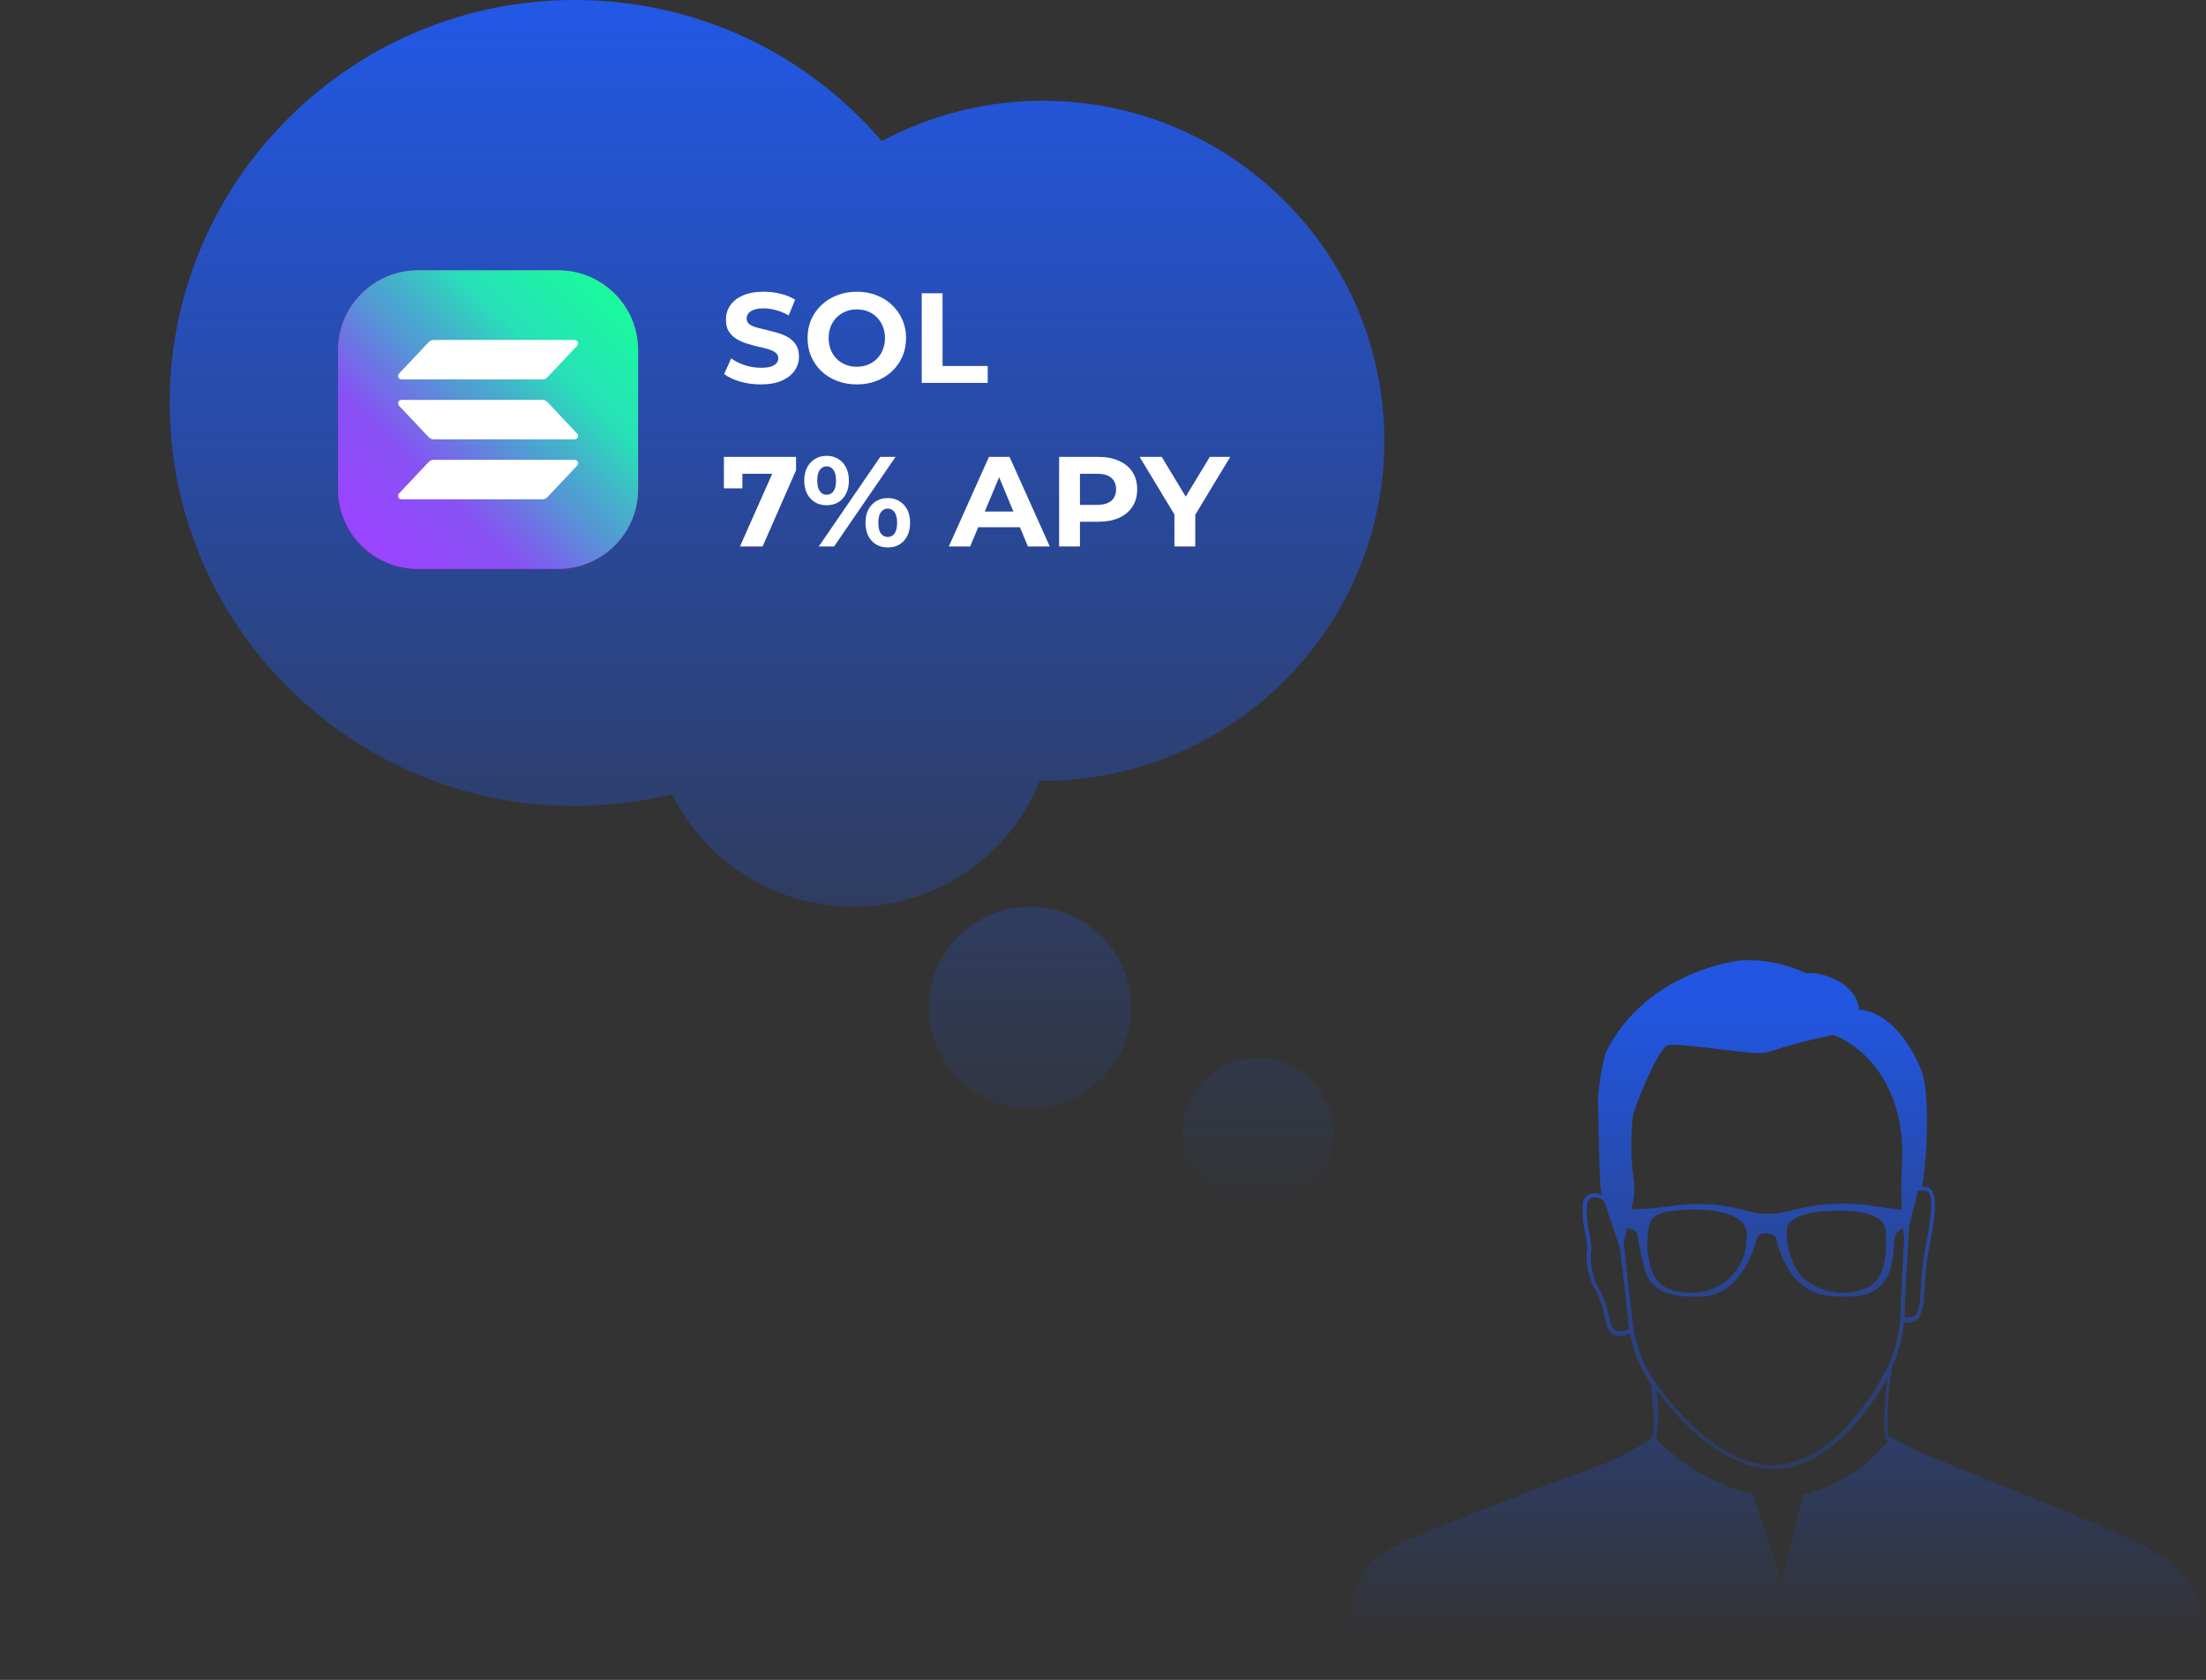 <svg width="130" height="99" viewBox="0 0 130 99" fill="none" xmlns="http://www.w3.org/2000/svg">
<rect x="0" y="0" width="130" height="99" fill="#333333" stroke="none"/>
<path d="M127.146 91.583C126.984 91.516 126.831 91.43 126.69 91.325C126.214 90.85 120.659 88.612 117.229 87.26L114.524 86.156C113.443 85.751 112.403 85.247 111.415 84.65L111.363 84.712L111.27 84.65C111.197 83.295 111.27 81.936 111.488 80.596C111.861 79.754 112.102 78.86 112.203 77.945H112.42C112.606 77.954 112.789 77.9 112.938 77.79C113.322 77.501 113.363 76.872 113.415 75.913C113.444 75.222 113.513 74.533 113.622 73.849C113.819 72.98 113.954 72.097 114.027 71.209V71.033C114.027 70.51 113.913 70.167 113.685 70.001C113.556 69.939 113.41 69.921 113.27 69.95C113.581 68.176 113.716 64.524 113.27 63.203C113.073 62.636 111.84 59.696 109.56 59.5C109.363 57.767 107.094 57.23 106.451 57.364C105.266 56.802 103.96 56.536 102.648 56.591C102.648 56.591 97.093 57.096 94.627 62.027C94.364 62.98 94.207 63.959 94.16 64.947C94.222 65.813 94.222 69.744 94.357 70.208C94.357 70.259 94.357 70.342 94.43 70.435C94.273 70.355 94.098 70.316 93.922 70.321C93.77 70.328 93.625 70.386 93.51 70.485C93.395 70.584 93.318 70.719 93.29 70.868C93.229 71.498 93.278 72.133 93.435 72.746C93.481 72.963 93.512 73.184 93.528 73.406V73.591C93.437 74.332 93.559 75.084 93.88 75.758C94.245 76.398 94.494 77.096 94.616 77.821C94.616 77.976 94.689 78.11 94.72 78.192C94.751 78.303 94.808 78.406 94.885 78.492C94.962 78.578 95.058 78.645 95.166 78.688C95.268 78.726 95.377 78.744 95.487 78.739C95.689 78.734 95.887 78.685 96.067 78.595C96.202 79.353 96.45 80.087 96.803 80.772C96.896 80.947 97.052 81.205 97.259 81.514C97.437 82.564 97.479 83.632 97.383 84.692C96.497 85.334 95.537 85.867 94.523 86.28C94.43 86.28 82.46 90.716 81.797 91.376C81.693 91.461 81.582 91.536 81.465 91.603C80.657 92.047 79.144 92.965 79.538 98.886V99H129.955V98.886C130.338 93.099 128.183 92.078 127.146 91.583ZM113.591 70.218C113.757 70.311 113.83 70.59 113.809 71.013C113.814 71.067 113.814 71.123 113.809 71.178C113.735 72.055 113.604 72.927 113.415 73.787C113.28 74.592 113.239 75.314 113.198 75.851C113.146 76.707 113.115 77.326 112.824 77.543C112.739 77.596 112.643 77.631 112.543 77.645C112.443 77.659 112.341 77.652 112.244 77.625C112.244 76.501 112.462 73.127 112.503 72.281C112.669 71.6 112.887 70.755 113.021 70.218C113.111 70.177 113.208 70.155 113.306 70.155C113.405 70.155 113.502 70.177 113.591 70.218ZM96.233 65.751C96.368 65.081 97.694 61.893 98.233 61.625C98.772 61.357 103.187 62.223 104.119 62.027C105.389 61.605 106.683 61.26 107.995 60.996C108.493 61.088 112.534 62.894 112.068 68.97C112.068 68.97 112.016 69.867 112.068 71.291C111.84 71.291 109.912 71.002 109.912 71.002C108.396 70.841 106.862 70.971 105.394 71.384C104.627 71.586 103.819 71.586 103.052 71.384C101.675 70.979 100.229 70.859 98.803 71.033C97.997 71.161 97.184 71.237 96.368 71.26H96.129C96.284 70.742 96.34 70.2 96.295 69.661C96.101 68.366 96.08 67.052 96.233 65.751ZM109.705 76.016C109.099 76.206 108.453 76.236 107.831 76.102C107.21 75.968 106.634 75.675 106.161 75.252C105.545 74.434 105.24 73.426 105.301 72.405C105.373 71.766 106.524 71.425 107.508 71.374C108.493 71.322 110.814 71.229 111.115 72.405C111.146 72.973 111.446 75.614 109.684 76.016H109.705ZM102.917 73.096C102.908 73.513 102.816 73.924 102.647 74.305C102.477 74.687 102.234 75.031 101.931 75.319C101.627 75.606 101.27 75.831 100.879 75.981C100.488 76.131 100.072 76.202 99.653 76.191C97.808 76.129 97.497 75.386 97.249 74.572C97.017 73.734 97.017 72.85 97.249 72.013C97.373 71.776 97.591 71.466 98.668 71.343C99.746 71.219 102.067 71.198 102.741 72.137C102.834 72.277 102.898 72.434 102.928 72.599C102.958 72.764 102.955 72.933 102.917 73.096ZM95.249 78.43C95.176 78.399 95.112 78.352 95.059 78.293C95.007 78.234 94.969 78.165 94.948 78.089L94.855 77.728C94.715 77 94.448 76.302 94.067 75.665C93.8 75.034 93.7 74.345 93.777 73.664V73.406C93.756 73.17 93.722 72.936 93.673 72.704C93.527 72.121 93.478 71.518 93.528 70.92C93.548 70.823 93.6 70.735 93.674 70.67C93.749 70.605 93.844 70.566 93.943 70.559C94.056 70.555 94.168 70.577 94.272 70.621C94.376 70.666 94.468 70.733 94.544 70.817C94.803 71.621 95.228 72.88 95.466 73.561C95.601 74.675 95.87 77.068 95.932 77.687C95.932 77.811 95.932 78.038 96.015 78.306C95.903 78.377 95.776 78.424 95.643 78.442C95.511 78.459 95.376 78.448 95.249 78.409V78.43ZM96.181 77.666C96.109 76.996 95.787 74.169 95.684 73.261L95.891 72.364L96.285 72.498C96.345 72.529 96.397 72.574 96.435 72.63C96.473 72.686 96.496 72.751 96.502 72.818C96.614 73.561 96.777 74.295 96.99 75.015C97.259 75.758 97.933 76.532 100.337 76.408C102.741 76.284 103.446 73.22 103.508 73.065C103.57 72.911 103.508 72.715 104.068 72.684C104.845 72.756 104.627 73.096 104.834 73.581C105.03 74.17 105.313 74.727 105.674 75.232C106.379 75.861 106.71 76.532 109.228 76.397C111.747 76.263 111.529 73.819 111.643 73.055C111.647 72.911 111.696 72.772 111.784 72.658C111.871 72.543 111.992 72.458 112.13 72.415L112.213 72.962C112.14 74.345 111.995 77.016 111.975 77.821C111.879 78.851 111.594 79.854 111.135 80.782C110.254 82.443 107.819 86.301 104.42 86.353C100.824 86.291 97.622 81.751 97.021 80.627C96.559 79.693 96.275 78.682 96.181 77.646V77.666ZM104.472 86.6C107.788 86.549 110.192 83.051 111.229 81.225C111.094 82.463 110.907 84.537 111.135 84.815C111.172 84.855 111.214 84.889 111.26 84.919C109.988 86.496 108.228 87.609 106.254 88.086L105 93.244L103.311 88.055C101.138 87.529 99.159 86.402 97.601 84.805C97.765 83.839 97.765 82.852 97.601 81.886C98.865 83.67 101.508 86.507 104.42 86.579L104.472 86.6Z" fill="url(#paint0_linear_1646_721)"/>
<path d="M74.123 62.347C76.592 62.347 78.596 64.342 78.596 66.8C78.596 69.258 76.592 71.253 74.123 71.253C71.653 71.253 69.649 69.258 69.649 66.8C69.649 64.342 71.653 62.347 74.123 62.347ZM60.702 53.44C63.997 53.44 66.667 56.097 66.667 59.378C66.667 62.659 63.997 65.316 60.702 65.316C57.406 65.316 54.737 62.659 54.737 59.378C54.737 56.097 57.406 53.44 60.702 53.44ZM33.86 0C40.886 0 47.415 3.016 51.963 8.316C54.886 6.757 58.137 5.938 61.447 5.938C72.548 5.938 81.579 14.928 81.579 25.978C81.579 37.028 72.548 46.018 61.447 46.018H61.274C59.467 50.504 55.175 53.44 50.263 53.44C45.718 53.44 41.593 50.824 39.604 46.807C37.724 47.269 35.795 47.502 33.86 47.502C20.704 47.502 10 36.847 10 23.751C10 10.655 20.704 0 33.86 0Z" fill="url(#paint1_linear_1646_721)"/>
<path d="M19.921 20.622C19.921 18.029 22.032 15.927 24.637 15.927H32.89C35.494 15.927 37.605 18.029 37.605 20.622V28.837C37.605 31.429 35.494 33.531 32.89 33.531H24.637C22.032 33.531 19.921 31.429 19.921 28.837V20.622Z" fill="#E6007A"/>
<path d="M19.921 20.622C19.921 18.029 22.032 15.927 24.637 15.927H32.89C35.494 15.927 37.605 18.029 37.605 20.622V28.837C37.605 31.429 35.494 33.531 32.89 33.531H24.637C22.032 33.531 19.921 31.429 19.921 28.837V20.622Z" fill="url(#paint2_linear_1646_721)"/>
<path d="M34.013 27.437L32.261 29.295C32.224 29.336 32.178 29.368 32.127 29.39C32.076 29.412 32.02 29.423 31.965 29.424H23.662C23.622 29.424 23.583 29.412 23.55 29.39C23.517 29.369 23.491 29.338 23.475 29.303C23.459 29.267 23.454 29.227 23.461 29.188C23.468 29.15 23.485 29.114 23.512 29.085L25.262 27.227C25.3 27.187 25.346 27.154 25.397 27.132C25.448 27.11 25.503 27.099 25.558 27.099H33.862C33.902 27.098 33.941 27.109 33.975 27.13C34.008 27.151 34.035 27.182 34.051 27.218C34.067 27.254 34.072 27.294 34.066 27.333C34.059 27.372 34.04 27.409 34.013 27.437ZM32.261 23.694C32.223 23.654 32.177 23.622 32.126 23.6C32.075 23.578 32.02 23.567 31.965 23.566H23.662C23.622 23.566 23.583 23.578 23.55 23.599C23.517 23.621 23.491 23.651 23.475 23.687C23.459 23.723 23.454 23.763 23.461 23.802C23.468 23.84 23.485 23.876 23.512 23.905L25.262 25.764C25.3 25.804 25.346 25.836 25.397 25.858C25.448 25.88 25.503 25.892 25.558 25.892H33.862C33.901 25.892 33.94 25.88 33.973 25.859C34.006 25.837 34.032 25.806 34.047 25.771C34.063 25.735 34.068 25.695 34.061 25.657C34.055 25.618 34.037 25.582 34.01 25.554L32.261 23.694ZM23.662 22.36H31.965C32.02 22.359 32.076 22.348 32.127 22.326C32.178 22.304 32.224 22.272 32.261 22.231L34.013 20.373C34.04 20.345 34.059 20.308 34.066 20.269C34.072 20.23 34.067 20.19 34.051 20.154C34.035 20.118 34.008 20.087 33.975 20.066C33.941 20.045 33.902 20.034 33.862 20.035H25.558C25.503 20.035 25.448 20.046 25.397 20.068C25.346 20.09 25.3 20.123 25.262 20.163L23.512 22.021C23.485 22.05 23.468 22.086 23.461 22.124C23.454 22.163 23.459 22.203 23.475 22.239C23.491 22.274 23.517 22.305 23.55 22.327C23.583 22.348 23.622 22.36 23.662 22.36Z" fill="white"/>
<path d="M44.833 22.655C44.409 22.655 44.002 22.6 43.613 22.489C43.224 22.374 42.911 22.225 42.673 22.044L43.09 21.124C43.317 21.285 43.585 21.418 43.893 21.524C44.207 21.624 44.522 21.674 44.841 21.674C45.083 21.674 45.278 21.652 45.424 21.607C45.576 21.556 45.687 21.488 45.758 21.403C45.828 21.317 45.864 21.219 45.864 21.109C45.864 20.968 45.808 20.857 45.697 20.777C45.586 20.691 45.439 20.623 45.258 20.573C45.076 20.518 44.873 20.467 44.651 20.422C44.434 20.372 44.214 20.311 43.992 20.241C43.775 20.171 43.575 20.08 43.393 19.969C43.211 19.859 43.062 19.713 42.946 19.532C42.835 19.351 42.779 19.119 42.779 18.838C42.779 18.536 42.86 18.262 43.022 18.015C43.188 17.764 43.436 17.565 43.764 17.419C44.098 17.268 44.515 17.193 45.015 17.193C45.349 17.193 45.677 17.233 46 17.314C46.324 17.389 46.609 17.505 46.857 17.661L46.478 18.589C46.23 18.448 45.983 18.345 45.735 18.279C45.487 18.209 45.245 18.174 45.007 18.174C44.77 18.174 44.575 18.201 44.424 18.257C44.272 18.312 44.164 18.385 44.098 18.476C44.032 18.561 43.999 18.662 43.999 18.777C43.999 18.913 44.055 19.024 44.166 19.109C44.277 19.19 44.424 19.255 44.606 19.305C44.788 19.356 44.987 19.406 45.205 19.456C45.427 19.507 45.647 19.564 45.864 19.63C46.086 19.695 46.288 19.783 46.47 19.894C46.652 20.005 46.799 20.151 46.91 20.331C47.026 20.513 47.084 20.741 47.084 21.018C47.084 21.315 47.001 21.586 46.834 21.833C46.667 22.079 46.417 22.278 46.084 22.429C45.755 22.58 45.338 22.655 44.833 22.655Z" fill="white"/>
<path d="M50.5 22.655C50.081 22.655 49.691 22.587 49.333 22.451C48.979 22.316 48.671 22.125 48.408 21.878C48.15 21.632 47.948 21.343 47.802 21.011C47.66 20.679 47.59 20.316 47.59 19.924C47.59 19.532 47.66 19.17 47.802 18.838C47.948 18.506 48.153 18.217 48.416 17.97C48.678 17.724 48.987 17.532 49.34 17.397C49.694 17.261 50.078 17.193 50.492 17.193C50.912 17.193 51.296 17.261 51.644 17.397C51.998 17.532 52.304 17.724 52.561 17.97C52.824 18.217 53.029 18.506 53.175 18.838C53.322 19.165 53.395 19.527 53.395 19.924C53.395 20.316 53.322 20.681 53.175 21.018C53.029 21.35 52.824 21.639 52.561 21.886C52.304 22.127 51.998 22.316 51.644 22.451C51.296 22.587 50.914 22.655 50.5 22.655ZM50.492 21.614C50.73 21.614 50.947 21.574 51.144 21.493C51.346 21.413 51.523 21.297 51.675 21.146C51.826 20.995 51.942 20.817 52.023 20.611C52.109 20.404 52.152 20.176 52.152 19.924C52.152 19.673 52.109 19.444 52.023 19.238C51.942 19.031 51.826 18.853 51.675 18.702C51.528 18.551 51.354 18.435 51.152 18.355C50.95 18.274 50.73 18.234 50.492 18.234C50.255 18.234 50.035 18.274 49.833 18.355C49.636 18.435 49.462 18.551 49.31 18.702C49.158 18.853 49.04 19.031 48.954 19.238C48.873 19.444 48.833 19.673 48.833 19.924C48.833 20.171 48.873 20.399 48.954 20.611C49.04 20.817 49.156 20.995 49.302 21.146C49.454 21.297 49.631 21.413 49.833 21.493C50.035 21.574 50.255 21.614 50.492 21.614Z" fill="white"/>
<path d="M54.318 22.565V17.284H55.545V21.569H58.206V22.565H54.318Z" fill="white"/>
<path d="M43.605 32.205L45.743 27.392L46.061 27.92H43.204L43.749 27.346V28.78H42.658V26.924H46.91V27.716L44.939 32.205H43.605Z" fill="white"/>
<path d="M48.251 32.205L51.874 26.924H52.776L49.153 32.205H48.251ZM48.714 29.776C48.456 29.776 48.229 29.718 48.032 29.602C47.835 29.481 47.678 29.313 47.562 29.096C47.451 28.875 47.395 28.616 47.395 28.32C47.395 28.023 47.451 27.766 47.562 27.55C47.678 27.334 47.835 27.165 48.032 27.044C48.229 26.924 48.456 26.863 48.714 26.863C48.971 26.863 49.199 26.924 49.396 27.044C49.593 27.165 49.747 27.334 49.858 27.55C49.969 27.766 50.025 28.023 50.025 28.32C50.025 28.616 49.969 28.875 49.858 29.096C49.747 29.313 49.593 29.481 49.396 29.602C49.199 29.718 48.971 29.776 48.714 29.776ZM48.714 29.157C48.88 29.157 49.014 29.089 49.115 28.953C49.217 28.812 49.267 28.601 49.267 28.32C49.267 28.038 49.217 27.829 49.115 27.693C49.014 27.552 48.88 27.482 48.714 27.482C48.552 27.482 48.418 27.552 48.312 27.693C48.211 27.829 48.16 28.038 48.16 28.32C48.16 28.596 48.211 28.805 48.312 28.946C48.418 29.087 48.552 29.157 48.714 29.157ZM52.314 32.265C52.061 32.265 51.834 32.207 51.632 32.092C51.435 31.971 51.281 31.802 51.169 31.586C51.058 31.365 51.003 31.106 51.003 30.809C51.003 30.512 51.058 30.256 51.169 30.04C51.281 29.823 51.435 29.655 51.632 29.534C51.834 29.413 52.061 29.353 52.314 29.353C52.577 29.353 52.806 29.413 53.003 29.534C53.2 29.655 53.355 29.823 53.466 30.04C53.577 30.256 53.633 30.512 53.633 30.809C53.633 31.106 53.577 31.365 53.466 31.586C53.355 31.802 53.2 31.971 53.003 32.092C52.806 32.207 52.577 32.265 52.314 32.265ZM52.314 31.647C52.48 31.647 52.614 31.579 52.715 31.443C52.816 31.302 52.867 31.091 52.867 30.809C52.867 30.532 52.816 30.324 52.715 30.183C52.614 30.042 52.48 29.972 52.314 29.972C52.152 29.972 52.018 30.042 51.912 30.183C51.811 30.319 51.761 30.527 51.761 30.809C51.761 31.091 51.811 31.302 51.912 31.443C52.018 31.579 52.152 31.647 52.314 31.647Z" fill="white"/>
<path d="M55.915 32.205L58.279 26.924H59.492L61.864 32.205H60.576L58.636 27.542H59.121L57.173 32.205H55.915ZM57.097 31.073L57.423 30.145H60.151L60.485 31.073H57.097Z" fill="white"/>
<path d="M62.415 32.205V26.924H64.711C65.186 26.924 65.595 27.002 65.939 27.158C66.283 27.308 66.548 27.527 66.735 27.814C66.922 28.101 67.015 28.443 67.015 28.84C67.015 29.232 66.922 29.572 66.735 29.858C66.548 30.145 66.283 30.366 65.939 30.522C65.595 30.673 65.186 30.749 64.711 30.749H63.097L63.643 30.198V32.205H62.415ZM63.643 30.334L63.097 29.753H64.643C65.022 29.753 65.305 29.672 65.492 29.512C65.679 29.351 65.772 29.127 65.772 28.84C65.772 28.548 65.679 28.322 65.492 28.161C65.305 28 65.022 27.92 64.643 27.92H63.097L63.643 27.339V30.334Z" fill="white"/>
<path d="M69.21 32.205V30.047L69.491 30.787L67.157 26.924H68.46L70.249 29.889H69.499L71.295 26.924H72.5L70.165 30.787L70.438 30.047V32.205H69.21Z" fill="white"/>
<defs>
<linearGradient id="paint0_linear_1646_721" x1="104.737" y1="59.587" x2="104.737" y2="96.455" gradientUnits="userSpaceOnUse">
<stop stop-color="#2256E0"/>
<stop offset="1" stop-color="#2151D7" stop-opacity="0"/>
</linearGradient>
<linearGradient id="paint1_linear_1646_721" x1="45.789" y1="0" x2="45.789" y2="71.253" gradientUnits="userSpaceOnUse">
<stop stop-color="#2258E6"/>
<stop offset="1" stop-color="#2258E6" stop-opacity="0"/>
</linearGradient>
<linearGradient id="paint2_linear_1646_721" x1="21.414" y1="33.951" x2="37.68" y2="17.475" gradientUnits="userSpaceOnUse">
<stop offset="0.08" stop-color="#9945FF"/>
<stop offset="0.3" stop-color="#8752F3"/>
<stop offset="0.5" stop-color="#5497D5"/>
<stop offset="0.6" stop-color="#43B4CA"/>
<stop offset="0.72" stop-color="#28E0B9"/>
<stop offset="0.97" stop-color="#19FB9B"/>
</linearGradient>
</defs>
</svg>
